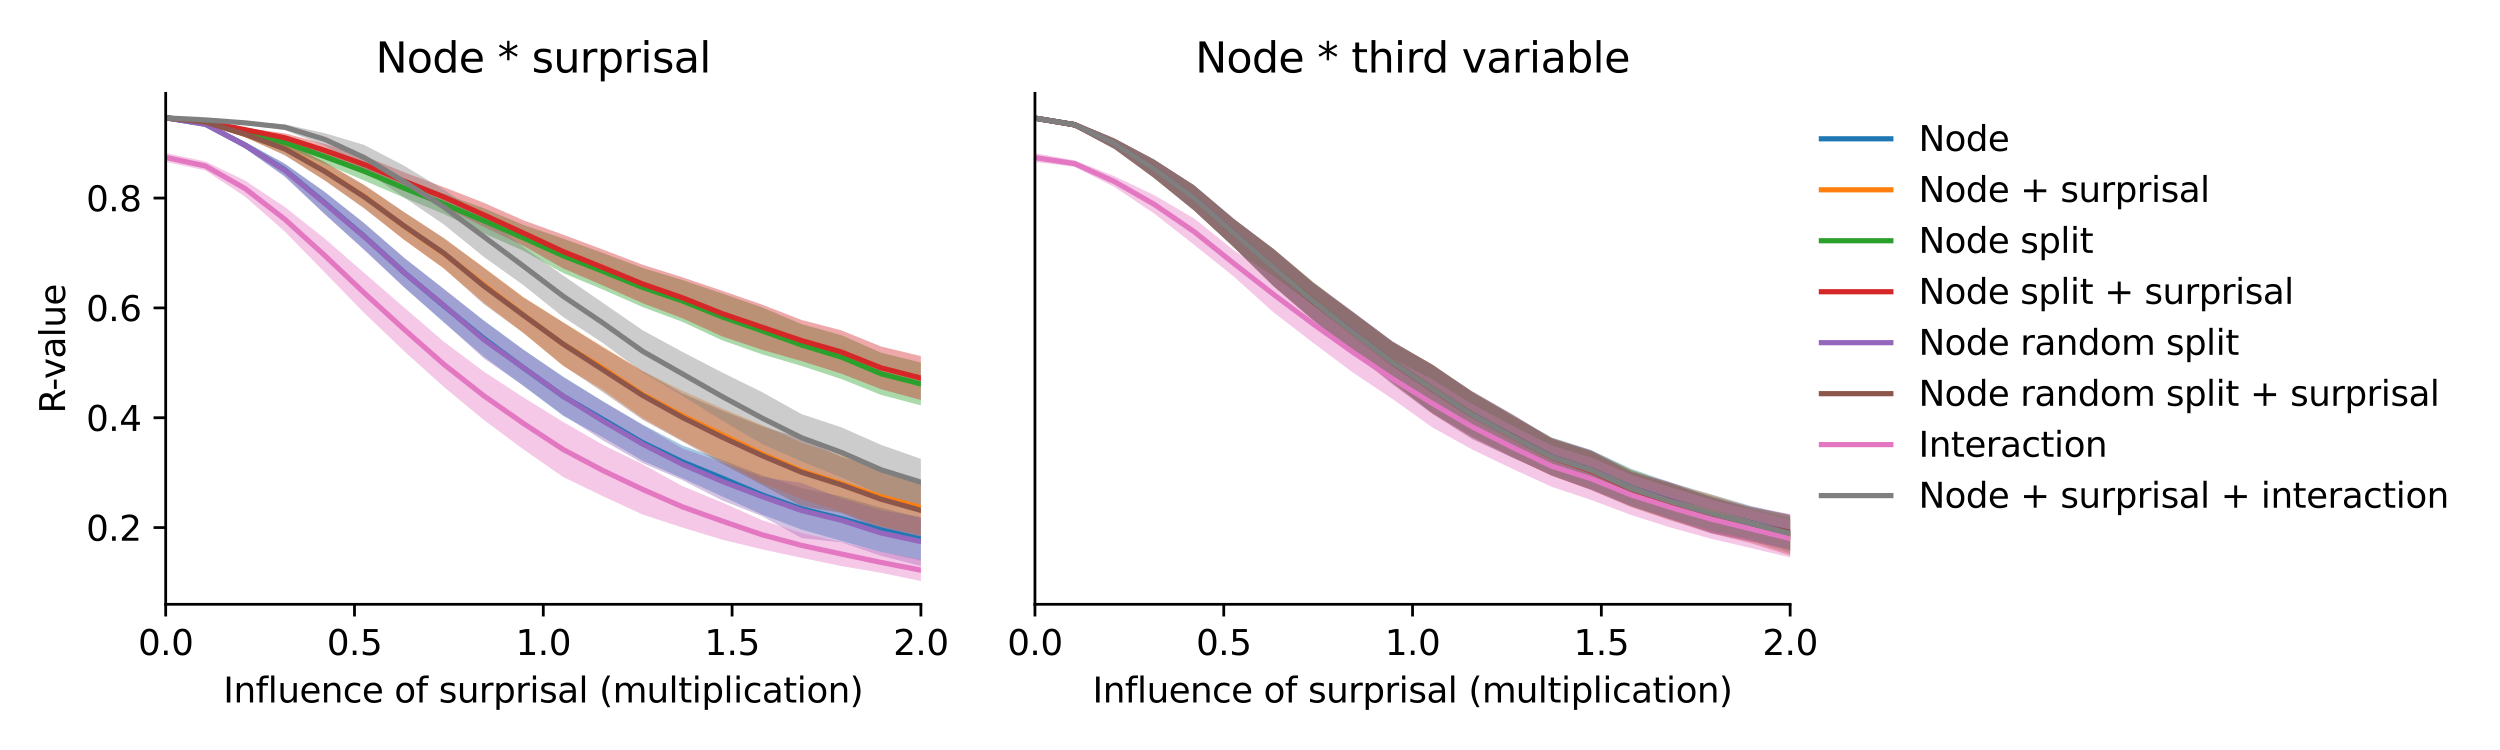 <?xml version="1.0" encoding="utf-8" standalone="no"?>
<!DOCTYPE svg PUBLIC "-//W3C//DTD SVG 1.1//EN"
  "http://www.w3.org/Graphics/SVG/1.1/DTD/svg11.dtd">
<svg xmlns:xlink="http://www.w3.org/1999/xlink" width="720pt" height="216pt" viewBox="0 0 720 216" xmlns="http://www.w3.org/2000/svg" version="1.1">
 <defs>
  <style type="text/css">*{stroke-linejoin: round; stroke-linecap: butt}</style>
 </defs>
 <g id="figure_1">
  <g id="patch_1">
   <path d="M 0 216 
L 720 216 
L 720 0 
L 0 0 
z
" style="fill: #ffffff"/>
  </g>
  <g id="axes_1">
   <g id="patch_2">
    <path d="M 47.72 174.04 
L 265.215 174.04 
L 265.215 26.88 
L 47.72 26.88 
z
" style="fill: #ffffff"/>
   </g>
   <g id="PolyCollection_1">
    <path d="M 47.72 33.637 
L 47.72 34.212 
L 59.167 36.221 
L 70.614 42.783 
L 82.061 50.756 
L 93.508 61.621 
L 104.956 71.944 
L 116.403 82.724 
L 127.85 92.887 
L 139.297 102.666 
L 150.744 111.141 
L 162.191 119.78 
L 173.638 125.976 
L 185.085 132.683 
L 196.532 137.736 
L 207.979 142.964 
L 219.427 148.175 
L 230.874 152.521 
L 242.321 155.79 
L 253.768 159.017 
L 265.215 161.438 
L 265.215 149.108 
L 265.215 149.108 
L 253.768 146.221 
L 242.321 142.948 
L 230.874 140.577 
L 219.427 136.867 
L 207.979 132.451 
L 196.532 128.272 
L 185.085 122.294 
L 173.638 115.59 
L 162.191 108.457 
L 150.744 100.695 
L 139.297 92.237 
L 127.85 83.317 
L 116.403 74.255 
L 104.956 64.312 
L 93.508 55.226 
L 82.061 47.161 
L 70.614 40.871 
L 59.167 35.337 
L 47.72 33.637 
z
" clip-path="url(#pb4915afac1)" style="fill: #1f77b4; fill-opacity: 0.4"/>
   </g>
   <g id="PolyCollection_2">
    <path d="M 47.72 33.651 
L 47.72 34.225 
L 59.167 35.588 
L 70.614 39.532 
L 82.061 44.626 
L 93.508 51.919 
L 104.956 59.936 
L 116.403 69.121 
L 127.85 77.405 
L 139.297 87.119 
L 150.744 95.881 
L 162.191 105.401 
L 173.638 112.286 
L 185.085 120.412 
L 196.532 126.88 
L 207.979 132.785 
L 219.427 139.087 
L 230.874 143.788 
L 242.321 147.451 
L 253.768 151.566 
L 265.215 154.068 
L 265.215 138.346 
L 265.215 138.346 
L 253.768 134.631 
L 242.321 131.106 
L 230.874 127.502 
L 219.427 122.406 
L 207.979 117.642 
L 196.532 112.561 
L 185.085 106.826 
L 173.638 99.808 
L 162.191 92.793 
L 150.744 85.538 
L 139.297 76.956 
L 127.85 68.65 
L 116.403 61.103 
L 104.956 53.299 
L 93.508 46.646 
L 82.061 40.99 
L 70.614 37.81 
L 59.167 34.796 
L 47.72 33.651 
z
" clip-path="url(#pb4915afac1)" style="fill: #ff7f0e; fill-opacity: 0.4"/>
   </g>
   <g id="PolyCollection_3">
    <path d="M 47.72 33.647 
L 47.72 34.217 
L 59.167 35.741 
L 70.614 38.791 
L 82.061 42.418 
L 93.508 47.133 
L 104.956 52.029 
L 116.403 56.95 
L 127.85 61.652 
L 139.297 67.2 
L 150.744 72.235 
L 162.191 78.637 
L 173.638 83.405 
L 185.085 88.44 
L 196.532 92.695 
L 207.979 98.011 
L 219.427 102.029 
L 230.874 105.399 
L 242.321 109.174 
L 253.768 113.742 
L 265.215 116.761 
L 265.215 104.416 
L 265.215 104.416 
L 253.768 101.59 
L 242.321 96.531 
L 230.874 93.349 
L 219.427 88.5 
L 207.979 84.529 
L 196.532 80.646 
L 185.085 77.168 
L 173.638 72.876 
L 162.191 68.703 
L 150.744 64.796 
L 139.297 59.938 
L 127.85 55.857 
L 116.403 51.437 
L 104.956 46.69 
L 93.508 43.078 
L 82.061 39.77 
L 70.614 37.487 
L 59.167 34.969 
L 47.72 33.647 
z
" clip-path="url(#pb4915afac1)" style="fill: #2ca02c; fill-opacity: 0.4"/>
   </g>
   <g id="PolyCollection_4">
    <path d="M 47.72 33.663 
L 47.72 34.227 
L 59.167 35.491 
L 70.614 37.924 
L 82.061 40.961 
L 93.508 45.163 
L 104.956 49.835 
L 116.403 54.736 
L 127.85 59.567 
L 139.297 65.357 
L 150.744 70.787 
L 162.191 77.305 
L 173.638 82.219 
L 185.085 87.324 
L 196.532 91.657 
L 207.979 96.892 
L 219.427 100.735 
L 230.874 104.014 
L 242.321 107.617 
L 253.768 112.103 
L 265.215 115.206 
L 265.215 102.564 
L 265.215 102.564 
L 253.768 99.793 
L 242.321 95.148 
L 230.874 92.158 
L 219.427 87.704 
L 207.979 83.735 
L 196.532 79.858 
L 185.085 76.246 
L 173.638 71.881 
L 162.191 67.591 
L 150.744 63.455 
L 139.297 58.377 
L 127.85 53.916 
L 116.403 49.628 
L 104.956 44.93 
L 93.508 41.453 
L 82.061 38.411 
L 70.614 36.777 
L 59.167 34.765 
L 47.72 33.663 
z
" clip-path="url(#pb4915afac1)" style="fill: #d62728; fill-opacity: 0.4"/>
   </g>
   <g id="PolyCollection_5">
    <path d="M 47.72 33.633 
L 47.72 34.214 
L 59.167 36.234 
L 70.614 42.775 
L 82.061 50.983 
L 93.508 61.7 
L 104.956 72.064 
L 116.403 82.768 
L 127.85 92.758 
L 139.297 103.188 
L 150.744 111.082 
L 162.191 119.526 
L 173.638 126.838 
L 185.085 133.37 
L 196.532 138.275 
L 207.979 144.138 
L 219.427 148.626 
L 230.874 154.977 
L 242.321 156.209 
L 253.768 160.106 
L 265.215 163.014 
L 265.215 148.931 
L 265.215 148.931 
L 253.768 146.915 
L 242.321 143.502 
L 230.874 139.097 
L 219.427 137.366 
L 207.979 133.135 
L 196.532 129.151 
L 185.085 122.417 
L 173.638 115.641 
L 162.191 108.642 
L 150.744 100.748 
L 139.297 92.4 
L 127.85 83.182 
L 116.403 74.276 
L 104.956 64.372 
L 93.508 55.362 
L 82.061 47.209 
L 70.614 40.913 
L 59.167 35.364 
L 47.72 33.633 
z
" clip-path="url(#pb4915afac1)" style="fill: #9467bd; fill-opacity: 0.4"/>
   </g>
   <g id="PolyCollection_6">
    <path d="M 47.72 33.647 
L 47.72 34.228 
L 59.167 35.605 
L 70.614 39.526 
L 82.061 44.77 
L 93.508 51.998 
L 104.956 60.113 
L 116.403 69.072 
L 127.85 77.306 
L 139.297 87.553 
L 150.744 95.907 
L 162.191 105.308 
L 173.638 112.931 
L 185.085 120.887 
L 196.532 127.144 
L 207.979 133.568 
L 219.427 139.677 
L 230.874 145.758 
L 242.321 147.708 
L 253.768 152.552 
L 265.215 155.453 
L 265.215 138.528 
L 265.215 138.528 
L 253.768 135.025 
L 242.321 131.588 
L 230.874 126.289 
L 219.427 122.741 
L 207.979 118.242 
L 196.532 113.325 
L 185.085 106.913 
L 173.638 100.086 
L 162.191 92.888 
L 150.744 85.679 
L 139.297 77.108 
L 127.85 68.574 
L 116.403 61.104 
L 104.956 53.341 
L 93.508 46.719 
L 82.061 40.999 
L 70.614 37.817 
L 59.167 34.82 
L 47.72 33.647 
z
" clip-path="url(#pb4915afac1)" style="fill: #8c564b; fill-opacity: 0.4"/>
   </g>
   <g id="PolyCollection_7">
    <path d="M 47.72 44.054 
L 47.72 46.611 
L 59.167 49.105 
L 70.614 56.659 
L 82.061 66.719 
L 93.508 78.441 
L 104.956 90.192 
L 116.403 101.149 
L 127.85 111.452 
L 139.297 120.917 
L 150.744 129.422 
L 162.191 137.378 
L 173.638 142.909 
L 185.085 148.189 
L 196.532 151.935 
L 207.979 155.427 
L 219.427 158.195 
L 230.874 160.656 
L 242.321 163.04 
L 253.768 164.972 
L 265.215 167.351 
L 265.215 161.066 
L 265.215 161.066 
L 253.768 159.01 
L 242.321 156.08 
L 230.874 153.508 
L 219.427 149.798 
L 207.979 144.705 
L 196.532 140.014 
L 185.085 133.721 
L 173.638 128.122 
L 162.191 121.527 
L 150.744 114.462 
L 139.297 106.99 
L 127.85 98.42 
L 116.403 88.58 
L 104.956 78.671 
L 93.508 68.698 
L 82.061 59.656 
L 70.614 52.01 
L 59.167 46.503 
L 47.72 44.054 
z
" clip-path="url(#pb4915afac1)" style="fill: #e377c2; fill-opacity: 0.4"/>
   </g>
   <g id="PolyCollection_8">
    <path d="M 47.72 33.655 
L 47.72 34.225 
L 59.167 34.852 
L 70.614 35.768 
L 82.061 37.47 
L 93.508 41.93 
L 104.956 49.079 
L 116.403 56.887 
L 127.85 64.663 
L 139.297 73.963 
L 150.744 82.137 
L 162.191 91.3 
L 173.638 98.813 
L 185.085 107.229 
L 196.532 114.011 
L 207.979 121.131 
L 219.427 127.849 
L 230.874 132.891 
L 242.321 137.509 
L 253.768 142.469 
L 265.215 145.598 
L 265.215 132.154 
L 265.215 132.154 
L 253.768 128.131 
L 242.321 123.071 
L 230.874 119.278 
L 219.427 112.905 
L 207.979 107.278 
L 196.532 101.343 
L 185.085 95.106 
L 173.638 87.231 
L 162.191 79.336 
L 150.744 71.147 
L 139.297 62.298 
L 127.85 54.637 
L 116.403 47.751 
L 104.956 41.767 
L 93.508 38.344 
L 82.061 35.822 
L 70.614 35.007 
L 59.167 34.228 
L 47.72 33.655 
z
" clip-path="url(#pb4915afac1)" style="fill: #7f7f7f; fill-opacity: 0.4"/>
   </g>
   <g id="matplotlib.axis_1">
    <g id="xtick_1">
     <g id="line2d_1">
      <defs>
       <path id="mac93d0e209" d="M 0 0 
L 0 3.5 
" style="stroke: #000000; stroke-width: 0.8"/>
      </defs>
      <g>
       <use xlink:href="#mac93d0e209" x="47.72" y="174.04" style="stroke: #000000; stroke-width: 0.8"/>
      </g>
     </g>
     <g id="text_1">
      <!-- 0.0 -->
      <g transform="translate(39.768 188.638)scale(0.1 -0.1)">
       <defs>
        <path id="DejaVuSans-30" d="M 2034 4250 
Q 1547 4250 1301 3770 
Q 1056 3291 1056 2328 
Q 1056 1369 1301 889 
Q 1547 409 2034 409 
Q 2525 409 2770 889 
Q 3016 1369 3016 2328 
Q 3016 3291 2770 3770 
Q 2525 4250 2034 4250 
z
M 2034 4750 
Q 2819 4750 3233 4129 
Q 3647 3509 3647 2328 
Q 3647 1150 3233 529 
Q 2819 -91 2034 -91 
Q 1250 -91 836 529 
Q 422 1150 422 2328 
Q 422 3509 836 4129 
Q 1250 4750 2034 4750 
z
" transform="scale(0.016)"/>
        <path id="DejaVuSans-2e" d="M 684 794 
L 1344 794 
L 1344 0 
L 684 0 
L 684 794 
z
" transform="scale(0.016)"/>
       </defs>
       <use xlink:href="#DejaVuSans-30"/>
       <use xlink:href="#DejaVuSans-2e" x="63.623"/>
       <use xlink:href="#DejaVuSans-30" x="95.41"/>
      </g>
     </g>
    </g>
    <g id="xtick_2">
     <g id="line2d_2">
      <g>
       <use xlink:href="#mac93d0e209" x="102.094" y="174.04" style="stroke: #000000; stroke-width: 0.8"/>
      </g>
     </g>
     <g id="text_2">
      <!-- 0.5 -->
      <g transform="translate(94.142 188.638)scale(0.1 -0.1)">
       <defs>
        <path id="DejaVuSans-35" d="M 691 4666 
L 3169 4666 
L 3169 4134 
L 1269 4134 
L 1269 2991 
Q 1406 3038 1543 3061 
Q 1681 3084 1819 3084 
Q 2600 3084 3056 2656 
Q 3513 2228 3513 1497 
Q 3513 744 3044 326 
Q 2575 -91 1722 -91 
Q 1428 -91 1123 -41 
Q 819 9 494 109 
L 494 744 
Q 775 591 1075 516 
Q 1375 441 1709 441 
Q 2250 441 2565 725 
Q 2881 1009 2881 1497 
Q 2881 1984 2565 2268 
Q 2250 2553 1709 2553 
Q 1456 2553 1204 2497 
Q 953 2441 691 2322 
L 691 4666 
z
" transform="scale(0.016)"/>
       </defs>
       <use xlink:href="#DejaVuSans-30"/>
       <use xlink:href="#DejaVuSans-2e" x="63.623"/>
       <use xlink:href="#DejaVuSans-35" x="95.41"/>
      </g>
     </g>
    </g>
    <g id="xtick_3">
     <g id="line2d_3">
      <g>
       <use xlink:href="#mac93d0e209" x="156.468" y="174.04" style="stroke: #000000; stroke-width: 0.8"/>
      </g>
     </g>
     <g id="text_3">
      <!-- 1.0 -->
      <g transform="translate(148.516 188.638)scale(0.1 -0.1)">
       <defs>
        <path id="DejaVuSans-31" d="M 794 531 
L 1825 531 
L 1825 4091 
L 703 3866 
L 703 4441 
L 1819 4666 
L 2450 4666 
L 2450 531 
L 3481 531 
L 3481 0 
L 794 0 
L 794 531 
z
" transform="scale(0.016)"/>
       </defs>
       <use xlink:href="#DejaVuSans-31"/>
       <use xlink:href="#DejaVuSans-2e" x="63.623"/>
       <use xlink:href="#DejaVuSans-30" x="95.41"/>
      </g>
     </g>
    </g>
    <g id="xtick_4">
     <g id="line2d_4">
      <g>
       <use xlink:href="#mac93d0e209" x="210.841" y="174.04" style="stroke: #000000; stroke-width: 0.8"/>
      </g>
     </g>
     <g id="text_4">
      <!-- 1.5 -->
      <g transform="translate(202.89 188.638)scale(0.1 -0.1)">
       <use xlink:href="#DejaVuSans-31"/>
       <use xlink:href="#DejaVuSans-2e" x="63.623"/>
       <use xlink:href="#DejaVuSans-35" x="95.41"/>
      </g>
     </g>
    </g>
    <g id="xtick_5">
     <g id="line2d_5">
      <g>
       <use xlink:href="#mac93d0e209" x="265.215" y="174.04" style="stroke: #000000; stroke-width: 0.8"/>
      </g>
     </g>
     <g id="text_5">
      <!-- 2.0 -->
      <g transform="translate(257.263 188.638)scale(0.1 -0.1)">
       <defs>
        <path id="DejaVuSans-32" d="M 1228 531 
L 3431 531 
L 3431 0 
L 469 0 
L 469 531 
Q 828 903 1448 1529 
Q 2069 2156 2228 2338 
Q 2531 2678 2651 2914 
Q 2772 3150 2772 3378 
Q 2772 3750 2511 3984 
Q 2250 4219 1831 4219 
Q 1534 4219 1204 4116 
Q 875 4013 500 3803 
L 500 4441 
Q 881 4594 1212 4672 
Q 1544 4750 1819 4750 
Q 2544 4750 2975 4387 
Q 3406 4025 3406 3419 
Q 3406 3131 3298 2873 
Q 3191 2616 2906 2266 
Q 2828 2175 2409 1742 
Q 1991 1309 1228 531 
z
" transform="scale(0.016)"/>
       </defs>
       <use xlink:href="#DejaVuSans-32"/>
       <use xlink:href="#DejaVuSans-2e" x="63.623"/>
       <use xlink:href="#DejaVuSans-30" x="95.41"/>
      </g>
     </g>
    </g>
    <g id="text_6">
     <!-- Influence of surprisal (multiplication) -->
     <g transform="translate(64.321 202.317)scale(0.1 -0.1)">
      <defs>
       <path id="DejaVuSans-49" d="M 628 4666 
L 1259 4666 
L 1259 0 
L 628 0 
L 628 4666 
z
" transform="scale(0.016)"/>
       <path id="DejaVuSans-6e" d="M 3513 2113 
L 3513 0 
L 2938 0 
L 2938 2094 
Q 2938 2591 2744 2837 
Q 2550 3084 2163 3084 
Q 1697 3084 1428 2787 
Q 1159 2491 1159 1978 
L 1159 0 
L 581 0 
L 581 3500 
L 1159 3500 
L 1159 2956 
Q 1366 3272 1645 3428 
Q 1925 3584 2291 3584 
Q 2894 3584 3203 3211 
Q 3513 2838 3513 2113 
z
" transform="scale(0.016)"/>
       <path id="DejaVuSans-66" d="M 2375 4863 
L 2375 4384 
L 1825 4384 
Q 1516 4384 1395 4259 
Q 1275 4134 1275 3809 
L 1275 3500 
L 2222 3500 
L 2222 3053 
L 1275 3053 
L 1275 0 
L 697 0 
L 697 3053 
L 147 3053 
L 147 3500 
L 697 3500 
L 697 3744 
Q 697 4328 969 4595 
Q 1241 4863 1831 4863 
L 2375 4863 
z
" transform="scale(0.016)"/>
       <path id="DejaVuSans-6c" d="M 603 4863 
L 1178 4863 
L 1178 0 
L 603 0 
L 603 4863 
z
" transform="scale(0.016)"/>
       <path id="DejaVuSans-75" d="M 544 1381 
L 544 3500 
L 1119 3500 
L 1119 1403 
Q 1119 906 1312 657 
Q 1506 409 1894 409 
Q 2359 409 2629 706 
Q 2900 1003 2900 1516 
L 2900 3500 
L 3475 3500 
L 3475 0 
L 2900 0 
L 2900 538 
Q 2691 219 2414 64 
Q 2138 -91 1772 -91 
Q 1169 -91 856 284 
Q 544 659 544 1381 
z
M 1991 3584 
L 1991 3584 
z
" transform="scale(0.016)"/>
       <path id="DejaVuSans-65" d="M 3597 1894 
L 3597 1613 
L 953 1613 
Q 991 1019 1311 708 
Q 1631 397 2203 397 
Q 2534 397 2845 478 
Q 3156 559 3463 722 
L 3463 178 
Q 3153 47 2828 -22 
Q 2503 -91 2169 -91 
Q 1331 -91 842 396 
Q 353 884 353 1716 
Q 353 2575 817 3079 
Q 1281 3584 2069 3584 
Q 2775 3584 3186 3129 
Q 3597 2675 3597 1894 
z
M 3022 2063 
Q 3016 2534 2758 2815 
Q 2500 3097 2075 3097 
Q 1594 3097 1305 2825 
Q 1016 2553 972 2059 
L 3022 2063 
z
" transform="scale(0.016)"/>
       <path id="DejaVuSans-63" d="M 3122 3366 
L 3122 2828 
Q 2878 2963 2633 3030 
Q 2388 3097 2138 3097 
Q 1578 3097 1268 2742 
Q 959 2388 959 1747 
Q 959 1106 1268 751 
Q 1578 397 2138 397 
Q 2388 397 2633 464 
Q 2878 531 3122 666 
L 3122 134 
Q 2881 22 2623 -34 
Q 2366 -91 2075 -91 
Q 1284 -91 818 406 
Q 353 903 353 1747 
Q 353 2603 823 3093 
Q 1294 3584 2113 3584 
Q 2378 3584 2631 3529 
Q 2884 3475 3122 3366 
z
" transform="scale(0.016)"/>
       <path id="DejaVuSans-20" transform="scale(0.016)"/>
       <path id="DejaVuSans-6f" d="M 1959 3097 
Q 1497 3097 1228 2736 
Q 959 2375 959 1747 
Q 959 1119 1226 758 
Q 1494 397 1959 397 
Q 2419 397 2687 759 
Q 2956 1122 2956 1747 
Q 2956 2369 2687 2733 
Q 2419 3097 1959 3097 
z
M 1959 3584 
Q 2709 3584 3137 3096 
Q 3566 2609 3566 1747 
Q 3566 888 3137 398 
Q 2709 -91 1959 -91 
Q 1206 -91 779 398 
Q 353 888 353 1747 
Q 353 2609 779 3096 
Q 1206 3584 1959 3584 
z
" transform="scale(0.016)"/>
       <path id="DejaVuSans-73" d="M 2834 3397 
L 2834 2853 
Q 2591 2978 2328 3040 
Q 2066 3103 1784 3103 
Q 1356 3103 1142 2972 
Q 928 2841 928 2578 
Q 928 2378 1081 2264 
Q 1234 2150 1697 2047 
L 1894 2003 
Q 2506 1872 2764 1633 
Q 3022 1394 3022 966 
Q 3022 478 2636 193 
Q 2250 -91 1575 -91 
Q 1294 -91 989 -36 
Q 684 19 347 128 
L 347 722 
Q 666 556 975 473 
Q 1284 391 1588 391 
Q 1994 391 2212 530 
Q 2431 669 2431 922 
Q 2431 1156 2273 1281 
Q 2116 1406 1581 1522 
L 1381 1569 
Q 847 1681 609 1914 
Q 372 2147 372 2553 
Q 372 3047 722 3315 
Q 1072 3584 1716 3584 
Q 2034 3584 2315 3537 
Q 2597 3491 2834 3397 
z
" transform="scale(0.016)"/>
       <path id="DejaVuSans-72" d="M 2631 2963 
Q 2534 3019 2420 3045 
Q 2306 3072 2169 3072 
Q 1681 3072 1420 2755 
Q 1159 2438 1159 1844 
L 1159 0 
L 581 0 
L 581 3500 
L 1159 3500 
L 1159 2956 
Q 1341 3275 1631 3429 
Q 1922 3584 2338 3584 
Q 2397 3584 2469 3576 
Q 2541 3569 2628 3553 
L 2631 2963 
z
" transform="scale(0.016)"/>
       <path id="DejaVuSans-70" d="M 1159 525 
L 1159 -1331 
L 581 -1331 
L 581 3500 
L 1159 3500 
L 1159 2969 
Q 1341 3281 1617 3432 
Q 1894 3584 2278 3584 
Q 2916 3584 3314 3078 
Q 3713 2572 3713 1747 
Q 3713 922 3314 415 
Q 2916 -91 2278 -91 
Q 1894 -91 1617 61 
Q 1341 213 1159 525 
z
M 3116 1747 
Q 3116 2381 2855 2742 
Q 2594 3103 2138 3103 
Q 1681 3103 1420 2742 
Q 1159 2381 1159 1747 
Q 1159 1113 1420 752 
Q 1681 391 2138 391 
Q 2594 391 2855 752 
Q 3116 1113 3116 1747 
z
" transform="scale(0.016)"/>
       <path id="DejaVuSans-69" d="M 603 3500 
L 1178 3500 
L 1178 0 
L 603 0 
L 603 3500 
z
M 603 4863 
L 1178 4863 
L 1178 4134 
L 603 4134 
L 603 4863 
z
" transform="scale(0.016)"/>
       <path id="DejaVuSans-61" d="M 2194 1759 
Q 1497 1759 1228 1600 
Q 959 1441 959 1056 
Q 959 750 1161 570 
Q 1363 391 1709 391 
Q 2188 391 2477 730 
Q 2766 1069 2766 1631 
L 2766 1759 
L 2194 1759 
z
M 3341 1997 
L 3341 0 
L 2766 0 
L 2766 531 
Q 2569 213 2275 61 
Q 1981 -91 1556 -91 
Q 1019 -91 701 211 
Q 384 513 384 1019 
Q 384 1609 779 1909 
Q 1175 2209 1959 2209 
L 2766 2209 
L 2766 2266 
Q 2766 2663 2505 2880 
Q 2244 3097 1772 3097 
Q 1472 3097 1187 3025 
Q 903 2953 641 2809 
L 641 3341 
Q 956 3463 1253 3523 
Q 1550 3584 1831 3584 
Q 2591 3584 2966 3190 
Q 3341 2797 3341 1997 
z
" transform="scale(0.016)"/>
       <path id="DejaVuSans-28" d="M 1984 4856 
Q 1566 4138 1362 3434 
Q 1159 2731 1159 2009 
Q 1159 1288 1364 580 
Q 1569 -128 1984 -844 
L 1484 -844 
Q 1016 -109 783 600 
Q 550 1309 550 2009 
Q 550 2706 781 3412 
Q 1013 4119 1484 4856 
L 1984 4856 
z
" transform="scale(0.016)"/>
       <path id="DejaVuSans-6d" d="M 3328 2828 
Q 3544 3216 3844 3400 
Q 4144 3584 4550 3584 
Q 5097 3584 5394 3201 
Q 5691 2819 5691 2113 
L 5691 0 
L 5113 0 
L 5113 2094 
Q 5113 2597 4934 2840 
Q 4756 3084 4391 3084 
Q 3944 3084 3684 2787 
Q 3425 2491 3425 1978 
L 3425 0 
L 2847 0 
L 2847 2094 
Q 2847 2600 2669 2842 
Q 2491 3084 2119 3084 
Q 1678 3084 1418 2786 
Q 1159 2488 1159 1978 
L 1159 0 
L 581 0 
L 581 3500 
L 1159 3500 
L 1159 2956 
Q 1356 3278 1631 3431 
Q 1906 3584 2284 3584 
Q 2666 3584 2933 3390 
Q 3200 3197 3328 2828 
z
" transform="scale(0.016)"/>
       <path id="DejaVuSans-74" d="M 1172 4494 
L 1172 3500 
L 2356 3500 
L 2356 3053 
L 1172 3053 
L 1172 1153 
Q 1172 725 1289 603 
Q 1406 481 1766 481 
L 2356 481 
L 2356 0 
L 1766 0 
Q 1100 0 847 248 
Q 594 497 594 1153 
L 594 3053 
L 172 3053 
L 172 3500 
L 594 3500 
L 594 4494 
L 1172 4494 
z
" transform="scale(0.016)"/>
       <path id="DejaVuSans-29" d="M 513 4856 
L 1013 4856 
Q 1481 4119 1714 3412 
Q 1947 2706 1947 2009 
Q 1947 1309 1714 600 
Q 1481 -109 1013 -844 
L 513 -844 
Q 928 -128 1133 580 
Q 1338 1288 1338 2009 
Q 1338 2731 1133 3434 
Q 928 4138 513 4856 
z
" transform="scale(0.016)"/>
      </defs>
      <use xlink:href="#DejaVuSans-49"/>
      <use xlink:href="#DejaVuSans-6e" x="29.492"/>
      <use xlink:href="#DejaVuSans-66" x="92.871"/>
      <use xlink:href="#DejaVuSans-6c" x="128.076"/>
      <use xlink:href="#DejaVuSans-75" x="155.859"/>
      <use xlink:href="#DejaVuSans-65" x="219.238"/>
      <use xlink:href="#DejaVuSans-6e" x="280.762"/>
      <use xlink:href="#DejaVuSans-63" x="344.141"/>
      <use xlink:href="#DejaVuSans-65" x="399.121"/>
      <use xlink:href="#DejaVuSans-20" x="460.645"/>
      <use xlink:href="#DejaVuSans-6f" x="492.432"/>
      <use xlink:href="#DejaVuSans-66" x="553.613"/>
      <use xlink:href="#DejaVuSans-20" x="588.818"/>
      <use xlink:href="#DejaVuSans-73" x="620.605"/>
      <use xlink:href="#DejaVuSans-75" x="672.705"/>
      <use xlink:href="#DejaVuSans-72" x="736.084"/>
      <use xlink:href="#DejaVuSans-70" x="777.197"/>
      <use xlink:href="#DejaVuSans-72" x="840.674"/>
      <use xlink:href="#DejaVuSans-69" x="881.787"/>
      <use xlink:href="#DejaVuSans-73" x="909.57"/>
      <use xlink:href="#DejaVuSans-61" x="961.67"/>
      <use xlink:href="#DejaVuSans-6c" x="1022.949"/>
      <use xlink:href="#DejaVuSans-20" x="1050.732"/>
      <use xlink:href="#DejaVuSans-28" x="1082.52"/>
      <use xlink:href="#DejaVuSans-6d" x="1121.533"/>
      <use xlink:href="#DejaVuSans-75" x="1218.945"/>
      <use xlink:href="#DejaVuSans-6c" x="1282.324"/>
      <use xlink:href="#DejaVuSans-74" x="1310.107"/>
      <use xlink:href="#DejaVuSans-69" x="1349.316"/>
      <use xlink:href="#DejaVuSans-70" x="1377.1"/>
      <use xlink:href="#DejaVuSans-6c" x="1440.576"/>
      <use xlink:href="#DejaVuSans-69" x="1468.359"/>
      <use xlink:href="#DejaVuSans-63" x="1496.143"/>
      <use xlink:href="#DejaVuSans-61" x="1551.123"/>
      <use xlink:href="#DejaVuSans-74" x="1612.402"/>
      <use xlink:href="#DejaVuSans-69" x="1651.611"/>
      <use xlink:href="#DejaVuSans-6f" x="1679.395"/>
      <use xlink:href="#DejaVuSans-6e" x="1740.576"/>
      <use xlink:href="#DejaVuSans-29" x="1803.955"/>
     </g>
    </g>
   </g>
   <g id="matplotlib.axis_2">
    <g id="ytick_1">
     <g id="line2d_6">
      <defs>
       <path id="mb5a8999f0a" d="M 0 0 
L -3.5 0 
" style="stroke: #000000; stroke-width: 0.8"/>
      </defs>
      <g>
       <use xlink:href="#mb5a8999f0a" x="47.72" y="151.938" style="stroke: #000000; stroke-width: 0.8"/>
      </g>
     </g>
     <g id="text_7">
      <!-- 0.2 -->
      <g transform="translate(24.817 155.737)scale(0.1 -0.1)">
       <use xlink:href="#DejaVuSans-30"/>
       <use xlink:href="#DejaVuSans-2e" x="63.623"/>
       <use xlink:href="#DejaVuSans-32" x="95.41"/>
      </g>
     </g>
    </g>
    <g id="ytick_2">
     <g id="line2d_7">
      <g>
       <use xlink:href="#mb5a8999f0a" x="47.72" y="120.305" style="stroke: #000000; stroke-width: 0.8"/>
      </g>
     </g>
     <g id="text_8">
      <!-- 0.4 -->
      <g transform="translate(24.817 124.104)scale(0.1 -0.1)">
       <defs>
        <path id="DejaVuSans-34" d="M 2419 4116 
L 825 1625 
L 2419 1625 
L 2419 4116 
z
M 2253 4666 
L 3047 4666 
L 3047 1625 
L 3713 1625 
L 3713 1100 
L 3047 1100 
L 3047 0 
L 2419 0 
L 2419 1100 
L 313 1100 
L 313 1709 
L 2253 4666 
z
" transform="scale(0.016)"/>
       </defs>
       <use xlink:href="#DejaVuSans-30"/>
       <use xlink:href="#DejaVuSans-2e" x="63.623"/>
       <use xlink:href="#DejaVuSans-34" x="95.41"/>
      </g>
     </g>
    </g>
    <g id="ytick_3">
     <g id="line2d_8">
      <g>
       <use xlink:href="#mb5a8999f0a" x="47.72" y="88.672" style="stroke: #000000; stroke-width: 0.8"/>
      </g>
     </g>
     <g id="text_9">
      <!-- 0.6 -->
      <g transform="translate(24.817 92.471)scale(0.1 -0.1)">
       <defs>
        <path id="DejaVuSans-36" d="M 2113 2584 
Q 1688 2584 1439 2293 
Q 1191 2003 1191 1497 
Q 1191 994 1439 701 
Q 1688 409 2113 409 
Q 2538 409 2786 701 
Q 3034 994 3034 1497 
Q 3034 2003 2786 2293 
Q 2538 2584 2113 2584 
z
M 3366 4563 
L 3366 3988 
Q 3128 4100 2886 4159 
Q 2644 4219 2406 4219 
Q 1781 4219 1451 3797 
Q 1122 3375 1075 2522 
Q 1259 2794 1537 2939 
Q 1816 3084 2150 3084 
Q 2853 3084 3261 2657 
Q 3669 2231 3669 1497 
Q 3669 778 3244 343 
Q 2819 -91 2113 -91 
Q 1303 -91 875 529 
Q 447 1150 447 2328 
Q 447 3434 972 4092 
Q 1497 4750 2381 4750 
Q 2619 4750 2861 4703 
Q 3103 4656 3366 4563 
z
" transform="scale(0.016)"/>
       </defs>
       <use xlink:href="#DejaVuSans-30"/>
       <use xlink:href="#DejaVuSans-2e" x="63.623"/>
       <use xlink:href="#DejaVuSans-36" x="95.41"/>
      </g>
     </g>
    </g>
    <g id="ytick_4">
     <g id="line2d_9">
      <g>
       <use xlink:href="#mb5a8999f0a" x="47.72" y="57.039" style="stroke: #000000; stroke-width: 0.8"/>
      </g>
     </g>
     <g id="text_10">
      <!-- 0.8 -->
      <g transform="translate(24.817 60.838)scale(0.1 -0.1)">
       <defs>
        <path id="DejaVuSans-38" d="M 2034 2216 
Q 1584 2216 1326 1975 
Q 1069 1734 1069 1313 
Q 1069 891 1326 650 
Q 1584 409 2034 409 
Q 2484 409 2743 651 
Q 3003 894 3003 1313 
Q 3003 1734 2745 1975 
Q 2488 2216 2034 2216 
z
M 1403 2484 
Q 997 2584 770 2862 
Q 544 3141 544 3541 
Q 544 4100 942 4425 
Q 1341 4750 2034 4750 
Q 2731 4750 3128 4425 
Q 3525 4100 3525 3541 
Q 3525 3141 3298 2862 
Q 3072 2584 2669 2484 
Q 3125 2378 3379 2068 
Q 3634 1759 3634 1313 
Q 3634 634 3220 271 
Q 2806 -91 2034 -91 
Q 1263 -91 848 271 
Q 434 634 434 1313 
Q 434 1759 690 2068 
Q 947 2378 1403 2484 
z
M 1172 3481 
Q 1172 3119 1398 2916 
Q 1625 2713 2034 2713 
Q 2441 2713 2670 2916 
Q 2900 3119 2900 3481 
Q 2900 3844 2670 4047 
Q 2441 4250 2034 4250 
Q 1625 4250 1398 4047 
Q 1172 3844 1172 3481 
z
" transform="scale(0.016)"/>
       </defs>
       <use xlink:href="#DejaVuSans-30"/>
       <use xlink:href="#DejaVuSans-2e" x="63.623"/>
       <use xlink:href="#DejaVuSans-38" x="95.41"/>
      </g>
     </g>
    </g>
    <g id="text_11">
     <!-- R-value -->
     <g transform="translate(18.737 119.065)rotate(-90)scale(0.1 -0.1)">
      <defs>
       <path id="DejaVuSans-52" d="M 2841 2188 
Q 3044 2119 3236 1894 
Q 3428 1669 3622 1275 
L 4263 0 
L 3584 0 
L 2988 1197 
Q 2756 1666 2539 1819 
Q 2322 1972 1947 1972 
L 1259 1972 
L 1259 0 
L 628 0 
L 628 4666 
L 2053 4666 
Q 2853 4666 3247 4331 
Q 3641 3997 3641 3322 
Q 3641 2881 3436 2590 
Q 3231 2300 2841 2188 
z
M 1259 4147 
L 1259 2491 
L 2053 2491 
Q 2509 2491 2742 2702 
Q 2975 2913 2975 3322 
Q 2975 3731 2742 3939 
Q 2509 4147 2053 4147 
L 1259 4147 
z
" transform="scale(0.016)"/>
       <path id="DejaVuSans-2d" d="M 313 2009 
L 1997 2009 
L 1997 1497 
L 313 1497 
L 313 2009 
z
" transform="scale(0.016)"/>
       <path id="DejaVuSans-76" d="M 191 3500 
L 800 3500 
L 1894 563 
L 2988 3500 
L 3597 3500 
L 2284 0 
L 1503 0 
L 191 3500 
z
" transform="scale(0.016)"/>
      </defs>
      <use xlink:href="#DejaVuSans-52"/>
      <use xlink:href="#DejaVuSans-2d" x="65.482"/>
      <use xlink:href="#DejaVuSans-76" x="98.941"/>
      <use xlink:href="#DejaVuSans-61" x="158.121"/>
      <use xlink:href="#DejaVuSans-6c" x="219.4"/>
      <use xlink:href="#DejaVuSans-75" x="247.184"/>
      <use xlink:href="#DejaVuSans-65" x="310.562"/>
     </g>
    </g>
   </g>
   <g id="line2d_10">
    <path d="M 47.72 33.925 
L 59.167 35.779 
L 70.614 41.827 
L 82.061 48.958 
L 93.508 58.424 
L 104.956 68.128 
L 116.403 78.49 
L 127.85 88.102 
L 139.297 97.451 
L 150.744 105.918 
L 162.191 114.119 
L 173.638 120.783 
L 185.085 127.488 
L 196.532 133.004 
L 207.979 137.707 
L 219.427 142.521 
L 230.874 146.549 
L 242.321 149.369 
L 253.768 152.619 
L 265.215 155.273 
" clip-path="url(#pb4915afac1)" style="fill: none; stroke: #1f77b4; stroke-width: 1.5; stroke-linecap: square"/>
   </g>
   <g id="line2d_11">
    <path d="M 47.72 33.938 
L 59.167 35.192 
L 70.614 38.671 
L 82.061 42.808 
L 93.508 49.283 
L 104.956 56.617 
L 116.403 65.112 
L 127.85 73.028 
L 139.297 82.037 
L 150.744 90.709 
L 162.191 99.097 
L 173.638 106.047 
L 185.085 113.619 
L 196.532 119.721 
L 207.979 125.213 
L 219.427 130.746 
L 230.874 135.645 
L 242.321 139.279 
L 253.768 143.099 
L 265.215 146.207 
" clip-path="url(#pb4915afac1)" style="fill: none; stroke: #ff7f0e; stroke-width: 1.5; stroke-linecap: square"/>
   </g>
   <g id="line2d_12">
    <path d="M 47.72 33.932 
L 59.167 35.355 
L 70.614 38.139 
L 82.061 41.094 
L 93.508 45.106 
L 104.956 49.359 
L 116.403 54.194 
L 127.85 58.755 
L 139.297 63.569 
L 150.744 68.516 
L 162.191 73.67 
L 173.638 78.14 
L 185.085 82.804 
L 196.532 86.671 
L 207.979 91.27 
L 219.427 95.265 
L 230.874 99.374 
L 242.321 102.852 
L 253.768 107.666 
L 265.215 110.589 
" clip-path="url(#pb4915afac1)" style="fill: none; stroke: #2ca02c; stroke-width: 1.5; stroke-linecap: square"/>
   </g>
   <g id="line2d_13">
    <path d="M 47.72 33.945 
L 59.167 35.128 
L 70.614 37.35 
L 82.061 39.686 
L 93.508 43.308 
L 104.956 47.383 
L 116.403 52.182 
L 127.85 56.741 
L 139.297 61.867 
L 150.744 67.121 
L 162.191 72.448 
L 173.638 77.05 
L 185.085 81.785 
L 196.532 85.758 
L 207.979 90.314 
L 219.427 94.219 
L 230.874 98.086 
L 242.321 101.383 
L 253.768 105.948 
L 265.215 108.885 
" clip-path="url(#pb4915afac1)" style="fill: none; stroke: #d62728; stroke-width: 1.5; stroke-linecap: square"/>
   </g>
   <g id="line2d_14">
    <path d="M 47.72 33.923 
L 59.167 35.799 
L 70.614 41.844 
L 82.061 49.096 
L 93.508 58.531 
L 104.956 68.218 
L 116.403 78.522 
L 127.85 87.97 
L 139.297 97.794 
L 150.744 105.915 
L 162.191 114.084 
L 173.638 121.24 
L 185.085 127.893 
L 196.532 133.713 
L 207.979 138.637 
L 219.427 142.996 
L 230.874 147.037 
L 242.321 149.856 
L 253.768 153.511 
L 265.215 155.972 
" clip-path="url(#pb4915afac1)" style="fill: none; stroke: #9467bd; stroke-width: 1.5; stroke-linecap: square"/>
   </g>
   <g id="line2d_15">
    <path d="M 47.72 33.937 
L 59.167 35.213 
L 70.614 38.672 
L 82.061 42.885 
L 93.508 49.359 
L 104.956 56.727 
L 116.403 65.088 
L 127.85 72.94 
L 139.297 82.331 
L 150.744 90.793 
L 162.191 99.098 
L 173.638 106.509 
L 185.085 113.9 
L 196.532 120.235 
L 207.979 125.905 
L 219.427 131.209 
L 230.874 136.024 
L 242.321 139.648 
L 253.768 143.789 
L 265.215 146.99 
" clip-path="url(#pb4915afac1)" style="fill: none; stroke: #8c564b; stroke-width: 1.5; stroke-linecap: square"/>
   </g>
   <g id="line2d_16">
    <path d="M 47.72 45.333 
L 59.167 47.804 
L 70.614 54.334 
L 82.061 63.188 
L 93.508 73.57 
L 104.956 84.432 
L 116.403 94.865 
L 127.85 104.936 
L 139.297 113.954 
L 150.744 121.942 
L 162.191 129.452 
L 173.638 135.515 
L 185.085 140.955 
L 196.532 145.975 
L 207.979 150.066 
L 219.427 153.997 
L 230.874 157.082 
L 242.321 159.56 
L 253.768 161.991 
L 265.215 164.208 
" clip-path="url(#pb4915afac1)" style="fill: none; stroke: #e377c2; stroke-width: 1.5; stroke-linecap: square"/>
   </g>
   <g id="line2d_17">
    <path d="M 47.72 33.94 
L 59.167 34.54 
L 70.614 35.387 
L 82.061 36.646 
L 93.508 40.137 
L 104.956 45.423 
L 116.403 52.319 
L 127.85 59.65 
L 139.297 68.131 
L 150.744 76.642 
L 162.191 85.318 
L 173.638 93.022 
L 185.085 101.167 
L 196.532 107.677 
L 207.979 114.205 
L 219.427 120.377 
L 230.874 126.085 
L 242.321 130.29 
L 253.768 135.3 
L 265.215 138.876 
" clip-path="url(#pb4915afac1)" style="fill: none; stroke: #7f7f7f; stroke-width: 1.5; stroke-linecap: square"/>
   </g>
   <g id="patch_3">
    <path d="M 47.72 174.04 
L 47.72 26.88 
" style="fill: none; stroke: #000000; stroke-width: 0.8; stroke-linejoin: miter; stroke-linecap: square"/>
   </g>
   <g id="patch_4">
    <path d="M 47.72 174.04 
L 265.215 174.04 
" style="fill: none; stroke: #000000; stroke-width: 0.8; stroke-linejoin: miter; stroke-linecap: square"/>
   </g>
   <g id="text_12">
    <!-- Node * surprisal -->
    <g transform="translate(108.186 20.88)scale(0.12 -0.12)">
     <defs>
      <path id="DejaVuSans-4e" d="M 628 4666 
L 1478 4666 
L 3547 763 
L 3547 4666 
L 4159 4666 
L 4159 0 
L 3309 0 
L 1241 3903 
L 1241 0 
L 628 0 
L 628 4666 
z
" transform="scale(0.016)"/>
      <path id="DejaVuSans-64" d="M 2906 2969 
L 2906 4863 
L 3481 4863 
L 3481 0 
L 2906 0 
L 2906 525 
Q 2725 213 2448 61 
Q 2172 -91 1784 -91 
Q 1150 -91 751 415 
Q 353 922 353 1747 
Q 353 2572 751 3078 
Q 1150 3584 1784 3584 
Q 2172 3584 2448 3432 
Q 2725 3281 2906 2969 
z
M 947 1747 
Q 947 1113 1208 752 
Q 1469 391 1925 391 
Q 2381 391 2643 752 
Q 2906 1113 2906 1747 
Q 2906 2381 2643 2742 
Q 2381 3103 1925 3103 
Q 1469 3103 1208 2742 
Q 947 2381 947 1747 
z
" transform="scale(0.016)"/>
      <path id="DejaVuSans-2a" d="M 3009 3897 
L 1888 3291 
L 3009 2681 
L 2828 2375 
L 1778 3009 
L 1778 1831 
L 1422 1831 
L 1422 3009 
L 372 2375 
L 191 2681 
L 1313 3291 
L 191 3897 
L 372 4206 
L 1422 3572 
L 1422 4750 
L 1778 4750 
L 1778 3572 
L 2828 4206 
L 3009 3897 
z
" transform="scale(0.016)"/>
     </defs>
     <use xlink:href="#DejaVuSans-4e"/>
     <use xlink:href="#DejaVuSans-6f" x="74.805"/>
     <use xlink:href="#DejaVuSans-64" x="135.986"/>
     <use xlink:href="#DejaVuSans-65" x="199.463"/>
     <use xlink:href="#DejaVuSans-20" x="260.986"/>
     <use xlink:href="#DejaVuSans-2a" x="292.773"/>
     <use xlink:href="#DejaVuSans-20" x="342.773"/>
     <use xlink:href="#DejaVuSans-73" x="374.561"/>
     <use xlink:href="#DejaVuSans-75" x="426.66"/>
     <use xlink:href="#DejaVuSans-72" x="490.039"/>
     <use xlink:href="#DejaVuSans-70" x="531.152"/>
     <use xlink:href="#DejaVuSans-72" x="594.629"/>
     <use xlink:href="#DejaVuSans-69" x="635.742"/>
     <use xlink:href="#DejaVuSans-73" x="663.525"/>
     <use xlink:href="#DejaVuSans-61" x="715.625"/>
     <use xlink:href="#DejaVuSans-6c" x="776.904"/>
    </g>
   </g>
  </g>
  <g id="axes_2">
   <g id="patch_5">
    <path d="M 298.065 174.04 
L 515.56 174.04 
L 515.56 26.88 
L 298.065 26.88 
z
" style="fill: #ffffff"/>
   </g>
   <g id="PolyCollection_9">
    <path d="M 298.065 33.569 
L 298.065 34.449 
L 309.512 36.726 
L 320.959 42.821 
L 332.406 51.227 
L 343.853 60.517 
L 355.301 71.107 
L 366.748 82.296 
L 378.195 92.072 
L 389.642 101.442 
L 401.089 110.152 
L 412.536 118.926 
L 423.983 125.73 
L 435.43 131.512 
L 446.877 136.982 
L 458.324 140.977 
L 469.772 145.761 
L 481.219 149.464 
L 492.666 152.985 
L 504.113 155.345 
L 515.56 158.596 
L 515.56 148.414 
L 515.56 148.414 
L 504.113 145.685 
L 492.666 142.336 
L 481.219 138.988 
L 469.772 135.023 
L 458.324 129.632 
L 446.877 125.989 
L 435.43 119.494 
L 423.983 112.836 
L 412.536 104.976 
L 401.089 98.386 
L 389.642 89.827 
L 378.195 81.228 
L 366.748 71.6 
L 355.301 63.012 
L 343.853 53.308 
L 332.406 45.963 
L 320.959 39.882 
L 309.512 35.108 
L 298.065 33.569 
z
" clip-path="url(#p1e87977cb8)" style="fill: #1f77b4; fill-opacity: 0.4"/>
   </g>
   <g id="PolyCollection_10">
    <path d="M 298.065 33.588 
L 298.065 34.463 
L 309.512 36.748 
L 320.959 42.835 
L 332.406 51.252 
L 343.853 60.557 
L 355.301 71.151 
L 366.748 82.356 
L 378.195 92.157 
L 389.642 101.519 
L 401.089 110.257 
L 412.536 119.035 
L 423.983 125.859 
L 435.43 131.574 
L 446.877 137.021 
L 458.324 140.99 
L 469.772 145.705 
L 481.219 149.582 
L 492.666 152.987 
L 504.113 155.423 
L 515.56 158.536 
L 515.56 148.619 
L 515.56 148.619 
L 504.113 145.963 
L 492.666 142.43 
L 481.219 139.209 
L 469.772 135.385 
L 458.324 129.844 
L 446.877 126.091 
L 435.43 119.613 
L 423.983 112.894 
L 412.536 104.968 
L 401.089 98.463 
L 389.642 89.955 
L 378.195 81.301 
L 366.748 71.672 
L 355.301 63.113 
L 343.853 53.391 
L 332.406 46.02 
L 320.959 39.906 
L 309.512 35.113 
L 298.065 33.588 
z
" clip-path="url(#p1e87977cb8)" style="fill: #ff7f0e; fill-opacity: 0.4"/>
   </g>
   <g id="PolyCollection_11">
    <path d="M 298.065 33.586 
L 298.065 34.451 
L 309.512 36.745 
L 320.959 42.824 
L 332.406 51.244 
L 343.853 60.561 
L 355.301 71.167 
L 366.748 82.305 
L 378.195 91.954 
L 389.642 101.466 
L 401.089 110.082 
L 412.536 118.929 
L 423.983 125.827 
L 435.43 131.54 
L 446.877 136.916 
L 458.324 141.06 
L 469.772 145.901 
L 481.219 149.708 
L 492.666 153.241 
L 504.113 155.785 
L 515.56 159.327 
L 515.56 149.319 
L 515.56 149.319 
L 504.113 146.362 
L 492.666 142.954 
L 481.219 139.32 
L 469.772 135.385 
L 458.324 129.9 
L 446.877 126.201 
L 435.43 119.617 
L 423.983 112.964 
L 412.536 105.071 
L 401.089 98.619 
L 389.642 90.032 
L 378.195 81.423 
L 366.748 71.709 
L 355.301 63.093 
L 343.853 53.374 
L 332.406 45.972 
L 320.959 39.908 
L 309.512 35.11 
L 298.065 33.586 
z
" clip-path="url(#p1e87977cb8)" style="fill: #2ca02c; fill-opacity: 0.4"/>
   </g>
   <g id="PolyCollection_12">
    <path d="M 298.065 33.596 
L 298.065 34.472 
L 309.512 36.76 
L 320.959 42.834 
L 332.406 51.248 
L 343.853 60.585 
L 355.301 71.169 
L 366.748 82.364 
L 378.195 92.021 
L 389.642 101.537 
L 401.089 110.194 
L 412.536 118.999 
L 423.983 125.855 
L 435.43 131.621 
L 446.877 137.003 
L 458.324 141.191 
L 469.772 146.061 
L 481.219 149.937 
L 492.666 153.587 
L 504.113 156.413 
L 515.56 159.973 
L 515.56 149.537 
L 515.56 149.537 
L 504.113 146.692 
L 492.666 143.113 
L 481.219 139.61 
L 469.772 135.906 
L 458.324 130.169 
L 446.877 126.367 
L 435.43 119.815 
L 423.983 113.054 
L 412.536 105.078 
L 401.089 98.647 
L 389.642 90.099 
L 378.195 81.448 
L 366.748 71.723 
L 355.301 63.129 
L 343.853 53.392 
L 332.406 45.997 
L 320.959 39.919 
L 309.512 35.114 
L 298.065 33.596 
z
" clip-path="url(#p1e87977cb8)" style="fill: #d62728; fill-opacity: 0.4"/>
   </g>
   <g id="PolyCollection_13">
    <path d="M 298.065 33.575 
L 298.065 34.461 
L 309.512 36.726 
L 320.959 42.912 
L 332.406 51.258 
L 343.853 60.482 
L 355.301 71.036 
L 366.748 82.327 
L 378.195 92.285 
L 389.642 101.411 
L 401.089 110.632 
L 412.536 119.131 
L 423.983 126.344 
L 435.43 131.705 
L 446.877 136.765 
L 458.324 141.058 
L 469.772 145.57 
L 481.219 149.412 
L 492.666 153.578 
L 504.113 155.855 
L 515.56 158.233 
L 515.56 148.062 
L 515.56 148.062 
L 504.113 145.859 
L 492.666 143.121 
L 481.219 138.886 
L 469.772 135.775 
L 458.324 129.685 
L 446.877 126.235 
L 435.43 119.213 
L 423.983 112.719 
L 412.536 105.162 
L 401.089 98.369 
L 389.642 89.776 
L 378.195 81.553 
L 366.748 71.802 
L 355.301 62.956 
L 343.853 53.32 
L 332.406 45.995 
L 320.959 39.902 
L 309.512 35.12 
L 298.065 33.575 
z
" clip-path="url(#p1e87977cb8)" style="fill: #9467bd; fill-opacity: 0.4"/>
   </g>
   <g id="PolyCollection_14">
    <path d="M 298.065 33.594 
L 298.065 34.475 
L 309.512 36.749 
L 320.959 42.926 
L 332.406 51.279 
L 343.853 60.524 
L 355.301 71.077 
L 366.748 82.381 
L 378.195 92.373 
L 389.642 101.489 
L 401.089 110.721 
L 412.536 119.223 
L 423.983 126.458 
L 435.43 131.759 
L 446.877 136.809 
L 458.324 141.032 
L 469.772 145.618 
L 481.219 149.512 
L 492.666 153.479 
L 504.113 155.943 
L 515.56 158.251 
L 515.56 148.219 
L 515.56 148.219 
L 504.113 146.072 
L 492.666 143.322 
L 481.219 139.109 
L 469.772 135.978 
L 458.324 129.881 
L 446.877 126.328 
L 435.43 119.303 
L 423.983 112.72 
L 412.536 105.165 
L 401.089 98.416 
L 389.642 89.902 
L 378.195 81.614 
L 366.748 71.862 
L 355.301 63.044 
L 343.853 53.389 
L 332.406 46.055 
L 320.959 39.927 
L 309.512 35.125 
L 298.065 33.594 
z
" clip-path="url(#p1e87977cb8)" style="fill: #8c564b; fill-opacity: 0.4"/>
   </g>
   <g id="PolyCollection_15">
    <path d="M 298.065 44.14 
L 298.065 46.642 
L 309.512 48.071 
L 320.959 53.852 
L 332.406 61.506 
L 343.853 70.469 
L 355.301 79.62 
L 366.748 89.945 
L 378.195 98.735 
L 389.642 107.29 
L 401.089 114.948 
L 412.536 123.111 
L 423.983 129.455 
L 435.43 134.966 
L 446.877 140.203 
L 458.324 143.998 
L 469.772 148.332 
L 481.219 151.955 
L 492.666 155.14 
L 504.113 157.81 
L 515.56 160.556 
L 515.56 149.62 
L 515.56 149.62 
L 504.113 146.745 
L 492.666 143.808 
L 481.219 140.375 
L 469.772 136.765 
L 458.324 131.814 
L 446.877 128.315 
L 435.43 122.53 
L 423.983 116.398 
L 412.536 109.293 
L 401.089 103.301 
L 389.642 95.595 
L 378.195 87.897 
L 366.748 79.584 
L 355.301 72.049 
L 343.853 62.882 
L 332.406 56.205 
L 320.959 50.745 
L 309.512 46.192 
L 298.065 44.14 
z
" clip-path="url(#p1e87977cb8)" style="fill: #e377c2; fill-opacity: 0.4"/>
   </g>
   <g id="PolyCollection_16">
    <path d="M 298.065 33.595 
L 298.065 34.47 
L 309.512 36.755 
L 320.959 42.857 
L 332.406 51.302 
L 343.853 60.611 
L 355.301 71.165 
L 366.748 82.363 
L 378.195 92.032 
L 389.642 101.43 
L 401.089 110.207 
L 412.536 118.9 
L 423.983 125.88 
L 435.43 131.488 
L 446.877 136.858 
L 458.324 140.814 
L 469.772 145.688 
L 481.219 149.398 
L 492.666 152.761 
L 504.113 155.243 
L 515.56 158.4 
L 515.56 149.005 
L 515.56 149.005 
L 504.113 146.251 
L 492.666 142.743 
L 481.219 139.573 
L 469.772 135.728 
L 458.324 130.077 
L 446.877 126.376 
L 435.43 119.859 
L 423.983 113.084 
L 412.536 105.164 
L 401.089 98.664 
L 389.642 90.209 
L 378.195 81.481 
L 366.748 71.796 
L 355.301 63.155 
L 343.853 53.437 
L 332.406 46.037 
L 320.959 39.912 
L 309.512 35.119 
L 298.065 33.595 
z
" clip-path="url(#p1e87977cb8)" style="fill: #7f7f7f; fill-opacity: 0.4"/>
   </g>
   <g id="matplotlib.axis_3">
    <g id="xtick_6">
     <g id="line2d_18">
      <g>
       <use xlink:href="#mac93d0e209" x="298.065" y="174.04" style="stroke: #000000; stroke-width: 0.8"/>
      </g>
     </g>
     <g id="text_13">
      <!-- 0.0 -->
      <g transform="translate(290.113 188.638)scale(0.1 -0.1)">
       <use xlink:href="#DejaVuSans-30"/>
       <use xlink:href="#DejaVuSans-2e" x="63.623"/>
       <use xlink:href="#DejaVuSans-30" x="95.41"/>
      </g>
     </g>
    </g>
    <g id="xtick_7">
     <g id="line2d_19">
      <g>
       <use xlink:href="#mac93d0e209" x="352.439" y="174.04" style="stroke: #000000; stroke-width: 0.8"/>
      </g>
     </g>
     <g id="text_14">
      <!-- 0.5 -->
      <g transform="translate(344.487 188.638)scale(0.1 -0.1)">
       <use xlink:href="#DejaVuSans-30"/>
       <use xlink:href="#DejaVuSans-2e" x="63.623"/>
       <use xlink:href="#DejaVuSans-35" x="95.41"/>
      </g>
     </g>
    </g>
    <g id="xtick_8">
     <g id="line2d_20">
      <g>
       <use xlink:href="#mac93d0e209" x="406.812" y="174.04" style="stroke: #000000; stroke-width: 0.8"/>
      </g>
     </g>
     <g id="text_15">
      <!-- 1.0 -->
      <g transform="translate(398.861 188.638)scale(0.1 -0.1)">
       <use xlink:href="#DejaVuSans-31"/>
       <use xlink:href="#DejaVuSans-2e" x="63.623"/>
       <use xlink:href="#DejaVuSans-30" x="95.41"/>
      </g>
     </g>
    </g>
    <g id="xtick_9">
     <g id="line2d_21">
      <g>
       <use xlink:href="#mac93d0e209" x="461.186" y="174.04" style="stroke: #000000; stroke-width: 0.8"/>
      </g>
     </g>
     <g id="text_16">
      <!-- 1.5 -->
      <g transform="translate(453.235 188.638)scale(0.1 -0.1)">
       <use xlink:href="#DejaVuSans-31"/>
       <use xlink:href="#DejaVuSans-2e" x="63.623"/>
       <use xlink:href="#DejaVuSans-35" x="95.41"/>
      </g>
     </g>
    </g>
    <g id="xtick_10">
     <g id="line2d_22">
      <g>
       <use xlink:href="#mac93d0e209" x="515.56" y="174.04" style="stroke: #000000; stroke-width: 0.8"/>
      </g>
     </g>
     <g id="text_17">
      <!-- 2.0 -->
      <g transform="translate(507.608 188.638)scale(0.1 -0.1)">
       <use xlink:href="#DejaVuSans-32"/>
       <use xlink:href="#DejaVuSans-2e" x="63.623"/>
       <use xlink:href="#DejaVuSans-30" x="95.41"/>
      </g>
     </g>
    </g>
    <g id="text_18">
     <!-- Influence of surprisal (multiplication) -->
     <g transform="translate(314.666 202.317)scale(0.1 -0.1)">
      <use xlink:href="#DejaVuSans-49"/>
      <use xlink:href="#DejaVuSans-6e" x="29.492"/>
      <use xlink:href="#DejaVuSans-66" x="92.871"/>
      <use xlink:href="#DejaVuSans-6c" x="128.076"/>
      <use xlink:href="#DejaVuSans-75" x="155.859"/>
      <use xlink:href="#DejaVuSans-65" x="219.238"/>
      <use xlink:href="#DejaVuSans-6e" x="280.762"/>
      <use xlink:href="#DejaVuSans-63" x="344.141"/>
      <use xlink:href="#DejaVuSans-65" x="399.121"/>
      <use xlink:href="#DejaVuSans-20" x="460.645"/>
      <use xlink:href="#DejaVuSans-6f" x="492.432"/>
      <use xlink:href="#DejaVuSans-66" x="553.613"/>
      <use xlink:href="#DejaVuSans-20" x="588.818"/>
      <use xlink:href="#DejaVuSans-73" x="620.605"/>
      <use xlink:href="#DejaVuSans-75" x="672.705"/>
      <use xlink:href="#DejaVuSans-72" x="736.084"/>
      <use xlink:href="#DejaVuSans-70" x="777.197"/>
      <use xlink:href="#DejaVuSans-72" x="840.674"/>
      <use xlink:href="#DejaVuSans-69" x="881.787"/>
      <use xlink:href="#DejaVuSans-73" x="909.57"/>
      <use xlink:href="#DejaVuSans-61" x="961.67"/>
      <use xlink:href="#DejaVuSans-6c" x="1022.949"/>
      <use xlink:href="#DejaVuSans-20" x="1050.732"/>
      <use xlink:href="#DejaVuSans-28" x="1082.52"/>
      <use xlink:href="#DejaVuSans-6d" x="1121.533"/>
      <use xlink:href="#DejaVuSans-75" x="1218.945"/>
      <use xlink:href="#DejaVuSans-6c" x="1282.324"/>
      <use xlink:href="#DejaVuSans-74" x="1310.107"/>
      <use xlink:href="#DejaVuSans-69" x="1349.316"/>
      <use xlink:href="#DejaVuSans-70" x="1377.1"/>
      <use xlink:href="#DejaVuSans-6c" x="1440.576"/>
      <use xlink:href="#DejaVuSans-69" x="1468.359"/>
      <use xlink:href="#DejaVuSans-63" x="1496.143"/>
      <use xlink:href="#DejaVuSans-61" x="1551.123"/>
      <use xlink:href="#DejaVuSans-74" x="1612.402"/>
      <use xlink:href="#DejaVuSans-69" x="1651.611"/>
      <use xlink:href="#DejaVuSans-6f" x="1679.395"/>
      <use xlink:href="#DejaVuSans-6e" x="1740.576"/>
      <use xlink:href="#DejaVuSans-29" x="1803.955"/>
     </g>
    </g>
   </g>
   <g id="line2d_23">
    <path d="M 298.065 34.009 
L 309.512 35.917 
L 320.959 41.351 
L 332.406 48.595 
L 343.853 56.913 
L 355.301 67.059 
L 366.748 76.948 
L 378.195 86.65 
L 389.642 95.635 
L 401.089 104.269 
L 412.536 111.951 
L 423.983 119.283 
L 435.43 125.503 
L 446.877 131.485 
L 458.324 135.304 
L 469.772 140.392 
L 481.219 144.226 
L 492.666 147.66 
L 504.113 150.515 
L 515.56 153.505 
" clip-path="url(#p1e87977cb8)" style="fill: none; stroke: #1f77b4; stroke-width: 1.5; stroke-linecap: square"/>
   </g>
   <g id="line2d_24">
    <path d="M 298.065 34.025 
L 309.512 35.931 
L 320.959 41.37 
L 332.406 48.636 
L 343.853 56.974 
L 355.301 67.132 
L 366.748 77.014 
L 378.195 86.729 
L 389.642 95.737 
L 401.089 104.36 
L 412.536 112.001 
L 423.983 119.377 
L 435.43 125.594 
L 446.877 131.556 
L 458.324 135.417 
L 469.772 140.545 
L 481.219 144.395 
L 492.666 147.708 
L 504.113 150.693 
L 515.56 153.578 
" clip-path="url(#p1e87977cb8)" style="fill: none; stroke: #ff7f0e; stroke-width: 1.5; stroke-linecap: square"/>
   </g>
   <g id="line2d_25">
    <path d="M 298.065 34.018 
L 309.512 35.927 
L 320.959 41.366 
L 332.406 48.608 
L 343.853 56.968 
L 355.301 67.13 
L 366.748 77.007 
L 378.195 86.689 
L 389.642 95.749 
L 401.089 104.351 
L 412.536 112 
L 423.983 119.396 
L 435.43 125.578 
L 446.877 131.558 
L 458.324 135.48 
L 469.772 140.643 
L 481.219 144.514 
L 492.666 148.097 
L 504.113 151.073 
L 515.56 154.323 
" clip-path="url(#p1e87977cb8)" style="fill: none; stroke: #2ca02c; stroke-width: 1.5; stroke-linecap: square"/>
   </g>
   <g id="line2d_26">
    <path d="M 298.065 34.034 
L 309.512 35.937 
L 320.959 41.377 
L 332.406 48.623 
L 343.853 56.989 
L 355.301 67.149 
L 366.748 77.043 
L 378.195 86.734 
L 389.642 95.818 
L 401.089 104.421 
L 412.536 112.038 
L 423.983 119.454 
L 435.43 125.718 
L 446.877 131.685 
L 458.324 135.68 
L 469.772 140.984 
L 481.219 144.773 
L 492.666 148.35 
L 504.113 151.553 
L 515.56 154.755 
" clip-path="url(#p1e87977cb8)" style="fill: none; stroke: #d62728; stroke-width: 1.5; stroke-linecap: square"/>
   </g>
   <g id="line2d_27">
    <path d="M 298.065 34.018 
L 309.512 35.923 
L 320.959 41.407 
L 332.406 48.627 
L 343.853 56.901 
L 355.301 66.996 
L 366.748 77.064 
L 378.195 86.919 
L 389.642 95.594 
L 401.089 104.5 
L 412.536 112.146 
L 423.983 119.532 
L 435.43 125.459 
L 446.877 131.5 
L 458.324 135.372 
L 469.772 140.673 
L 481.219 144.149 
L 492.666 148.35 
L 504.113 150.857 
L 515.56 153.148 
" clip-path="url(#p1e87977cb8)" style="fill: none; stroke: #9467bd; stroke-width: 1.5; stroke-linecap: square"/>
   </g>
   <g id="line2d_28">
    <path d="M 298.065 34.034 
L 309.512 35.937 
L 320.959 41.427 
L 332.406 48.667 
L 343.853 56.956 
L 355.301 67.061 
L 366.748 77.121 
L 378.195 86.993 
L 389.642 95.695 
L 401.089 104.569 
L 412.536 112.194 
L 423.983 119.589 
L 435.43 125.531 
L 446.877 131.569 
L 458.324 135.457 
L 469.772 140.798 
L 481.219 144.311 
L 492.666 148.401 
L 504.113 151.008 
L 515.56 153.235 
" clip-path="url(#p1e87977cb8)" style="fill: none; stroke: #8c564b; stroke-width: 1.5; stroke-linecap: square"/>
   </g>
   <g id="line2d_29">
    <path d="M 298.065 45.391 
L 309.512 47.132 
L 320.959 52.298 
L 332.406 58.855 
L 343.853 66.676 
L 355.301 75.835 
L 366.748 84.765 
L 378.195 93.316 
L 389.642 101.443 
L 401.089 109.124 
L 412.536 116.202 
L 423.983 122.927 
L 435.43 128.748 
L 446.877 134.259 
L 458.324 137.906 
L 469.772 142.548 
L 481.219 146.165 
L 492.666 149.474 
L 504.113 152.277 
L 515.56 155.088 
" clip-path="url(#p1e87977cb8)" style="fill: none; stroke: #e377c2; stroke-width: 1.5; stroke-linecap: square"/>
   </g>
   <g id="line2d_30">
    <path d="M 298.065 34.032 
L 309.512 35.937 
L 320.959 41.385 
L 332.406 48.669 
L 343.853 57.024 
L 355.301 67.16 
L 366.748 77.079 
L 378.195 86.756 
L 389.642 95.82 
L 401.089 104.436 
L 412.536 112.032 
L 423.983 119.482 
L 435.43 125.673 
L 446.877 131.617 
L 458.324 135.446 
L 469.772 140.708 
L 481.219 144.485 
L 492.666 147.752 
L 504.113 150.747 
L 515.56 153.702 
" clip-path="url(#p1e87977cb8)" style="fill: none; stroke: #7f7f7f; stroke-width: 1.5; stroke-linecap: square"/>
   </g>
   <g id="patch_6">
    <path d="M 298.065 174.04 
L 298.065 26.88 
" style="fill: none; stroke: #000000; stroke-width: 0.8; stroke-linejoin: miter; stroke-linecap: square"/>
   </g>
   <g id="patch_7">
    <path d="M 298.065 174.04 
L 515.56 174.04 
" style="fill: none; stroke: #000000; stroke-width: 0.8; stroke-linejoin: miter; stroke-linecap: square"/>
   </g>
   <g id="text_19">
    <!-- Node * third variable -->
    <g transform="translate(344.233 20.88)scale(0.12 -0.12)">
     <defs>
      <path id="DejaVuSans-68" d="M 3513 2113 
L 3513 0 
L 2938 0 
L 2938 2094 
Q 2938 2591 2744 2837 
Q 2550 3084 2163 3084 
Q 1697 3084 1428 2787 
Q 1159 2491 1159 1978 
L 1159 0 
L 581 0 
L 581 4863 
L 1159 4863 
L 1159 2956 
Q 1366 3272 1645 3428 
Q 1925 3584 2291 3584 
Q 2894 3584 3203 3211 
Q 3513 2838 3513 2113 
z
" transform="scale(0.016)"/>
      <path id="DejaVuSans-62" d="M 3116 1747 
Q 3116 2381 2855 2742 
Q 2594 3103 2138 3103 
Q 1681 3103 1420 2742 
Q 1159 2381 1159 1747 
Q 1159 1113 1420 752 
Q 1681 391 2138 391 
Q 2594 391 2855 752 
Q 3116 1113 3116 1747 
z
M 1159 2969 
Q 1341 3281 1617 3432 
Q 1894 3584 2278 3584 
Q 2916 3584 3314 3078 
Q 3713 2572 3713 1747 
Q 3713 922 3314 415 
Q 2916 -91 2278 -91 
Q 1894 -91 1617 61 
Q 1341 213 1159 525 
L 1159 0 
L 581 0 
L 581 4863 
L 1159 4863 
L 1159 2969 
z
" transform="scale(0.016)"/>
     </defs>
     <use xlink:href="#DejaVuSans-4e"/>
     <use xlink:href="#DejaVuSans-6f" x="74.805"/>
     <use xlink:href="#DejaVuSans-64" x="135.986"/>
     <use xlink:href="#DejaVuSans-65" x="199.463"/>
     <use xlink:href="#DejaVuSans-20" x="260.986"/>
     <use xlink:href="#DejaVuSans-2a" x="292.773"/>
     <use xlink:href="#DejaVuSans-20" x="342.773"/>
     <use xlink:href="#DejaVuSans-74" x="374.561"/>
     <use xlink:href="#DejaVuSans-68" x="413.77"/>
     <use xlink:href="#DejaVuSans-69" x="477.148"/>
     <use xlink:href="#DejaVuSans-72" x="504.932"/>
     <use xlink:href="#DejaVuSans-64" x="544.295"/>
     <use xlink:href="#DejaVuSans-20" x="607.771"/>
     <use xlink:href="#DejaVuSans-76" x="639.559"/>
     <use xlink:href="#DejaVuSans-61" x="698.738"/>
     <use xlink:href="#DejaVuSans-72" x="760.018"/>
     <use xlink:href="#DejaVuSans-69" x="801.131"/>
     <use xlink:href="#DejaVuSans-61" x="828.914"/>
     <use xlink:href="#DejaVuSans-62" x="890.193"/>
     <use xlink:href="#DejaVuSans-6c" x="953.67"/>
     <use xlink:href="#DejaVuSans-65" x="981.453"/>
    </g>
   </g>
   <g id="legend_1">
    <g id="line2d_31">
     <path d="M 524.56 39.978 
L 534.56 39.978 
L 544.56 39.978 
" style="fill: none; stroke: #1f77b4; stroke-width: 1.5; stroke-linecap: square"/>
    </g>
    <g id="text_20">
     <!-- Node -->
     <g transform="translate(552.56 43.478)scale(0.1 -0.1)">
      <use xlink:href="#DejaVuSans-4e"/>
      <use xlink:href="#DejaVuSans-6f" x="74.805"/>
      <use xlink:href="#DejaVuSans-64" x="135.986"/>
      <use xlink:href="#DejaVuSans-65" x="199.463"/>
     </g>
    </g>
    <g id="line2d_32">
     <path d="M 524.56 54.657 
L 534.56 54.657 
L 544.56 54.657 
" style="fill: none; stroke: #ff7f0e; stroke-width: 1.5; stroke-linecap: square"/>
    </g>
    <g id="text_21">
     <!-- Node + surprisal -->
     <g transform="translate(552.56 58.157)scale(0.1 -0.1)">
      <defs>
       <path id="DejaVuSans-2b" d="M 2944 4013 
L 2944 2272 
L 4684 2272 
L 4684 1741 
L 2944 1741 
L 2944 0 
L 2419 0 
L 2419 1741 
L 678 1741 
L 678 2272 
L 2419 2272 
L 2419 4013 
L 2944 4013 
z
" transform="scale(0.016)"/>
      </defs>
      <use xlink:href="#DejaVuSans-4e"/>
      <use xlink:href="#DejaVuSans-6f" x="74.805"/>
      <use xlink:href="#DejaVuSans-64" x="135.986"/>
      <use xlink:href="#DejaVuSans-65" x="199.463"/>
      <use xlink:href="#DejaVuSans-20" x="260.986"/>
      <use xlink:href="#DejaVuSans-2b" x="292.773"/>
      <use xlink:href="#DejaVuSans-20" x="376.562"/>
      <use xlink:href="#DejaVuSans-73" x="408.35"/>
      <use xlink:href="#DejaVuSans-75" x="460.449"/>
      <use xlink:href="#DejaVuSans-72" x="523.828"/>
      <use xlink:href="#DejaVuSans-70" x="564.941"/>
      <use xlink:href="#DejaVuSans-72" x="628.418"/>
      <use xlink:href="#DejaVuSans-69" x="669.531"/>
      <use xlink:href="#DejaVuSans-73" x="697.314"/>
      <use xlink:href="#DejaVuSans-61" x="749.414"/>
      <use xlink:href="#DejaVuSans-6c" x="810.693"/>
     </g>
    </g>
    <g id="line2d_33">
     <path d="M 524.56 69.335 
L 534.56 69.335 
L 544.56 69.335 
" style="fill: none; stroke: #2ca02c; stroke-width: 1.5; stroke-linecap: square"/>
    </g>
    <g id="text_22">
     <!-- Node split -->
     <g transform="translate(552.56 72.835)scale(0.1 -0.1)">
      <use xlink:href="#DejaVuSans-4e"/>
      <use xlink:href="#DejaVuSans-6f" x="74.805"/>
      <use xlink:href="#DejaVuSans-64" x="135.986"/>
      <use xlink:href="#DejaVuSans-65" x="199.463"/>
      <use xlink:href="#DejaVuSans-20" x="260.986"/>
      <use xlink:href="#DejaVuSans-73" x="292.773"/>
      <use xlink:href="#DejaVuSans-70" x="344.873"/>
      <use xlink:href="#DejaVuSans-6c" x="408.35"/>
      <use xlink:href="#DejaVuSans-69" x="436.133"/>
      <use xlink:href="#DejaVuSans-74" x="463.916"/>
     </g>
    </g>
    <g id="line2d_34">
     <path d="M 524.56 84.013 
L 534.56 84.013 
L 544.56 84.013 
" style="fill: none; stroke: #d62728; stroke-width: 1.5; stroke-linecap: square"/>
    </g>
    <g id="text_23">
     <!-- Node split + surprisal -->
     <g transform="translate(552.56 87.513)scale(0.1 -0.1)">
      <use xlink:href="#DejaVuSans-4e"/>
      <use xlink:href="#DejaVuSans-6f" x="74.805"/>
      <use xlink:href="#DejaVuSans-64" x="135.986"/>
      <use xlink:href="#DejaVuSans-65" x="199.463"/>
      <use xlink:href="#DejaVuSans-20" x="260.986"/>
      <use xlink:href="#DejaVuSans-73" x="292.773"/>
      <use xlink:href="#DejaVuSans-70" x="344.873"/>
      <use xlink:href="#DejaVuSans-6c" x="408.35"/>
      <use xlink:href="#DejaVuSans-69" x="436.133"/>
      <use xlink:href="#DejaVuSans-74" x="463.916"/>
      <use xlink:href="#DejaVuSans-20" x="503.125"/>
      <use xlink:href="#DejaVuSans-2b" x="534.912"/>
      <use xlink:href="#DejaVuSans-20" x="618.701"/>
      <use xlink:href="#DejaVuSans-73" x="650.488"/>
      <use xlink:href="#DejaVuSans-75" x="702.588"/>
      <use xlink:href="#DejaVuSans-72" x="765.967"/>
      <use xlink:href="#DejaVuSans-70" x="807.08"/>
      <use xlink:href="#DejaVuSans-72" x="870.557"/>
      <use xlink:href="#DejaVuSans-69" x="911.67"/>
      <use xlink:href="#DejaVuSans-73" x="939.453"/>
      <use xlink:href="#DejaVuSans-61" x="991.553"/>
      <use xlink:href="#DejaVuSans-6c" x="1052.832"/>
     </g>
    </g>
    <g id="line2d_35">
     <path d="M 524.56 98.691 
L 534.56 98.691 
L 544.56 98.691 
" style="fill: none; stroke: #9467bd; stroke-width: 1.5; stroke-linecap: square"/>
    </g>
    <g id="text_24">
     <!-- Node random split -->
     <g transform="translate(552.56 102.191)scale(0.1 -0.1)">
      <use xlink:href="#DejaVuSans-4e"/>
      <use xlink:href="#DejaVuSans-6f" x="74.805"/>
      <use xlink:href="#DejaVuSans-64" x="135.986"/>
      <use xlink:href="#DejaVuSans-65" x="199.463"/>
      <use xlink:href="#DejaVuSans-20" x="260.986"/>
      <use xlink:href="#DejaVuSans-72" x="292.773"/>
      <use xlink:href="#DejaVuSans-61" x="333.887"/>
      <use xlink:href="#DejaVuSans-6e" x="395.166"/>
      <use xlink:href="#DejaVuSans-64" x="458.545"/>
      <use xlink:href="#DejaVuSans-6f" x="522.021"/>
      <use xlink:href="#DejaVuSans-6d" x="583.203"/>
      <use xlink:href="#DejaVuSans-20" x="680.615"/>
      <use xlink:href="#DejaVuSans-73" x="712.402"/>
      <use xlink:href="#DejaVuSans-70" x="764.502"/>
      <use xlink:href="#DejaVuSans-6c" x="827.979"/>
      <use xlink:href="#DejaVuSans-69" x="855.762"/>
      <use xlink:href="#DejaVuSans-74" x="883.545"/>
     </g>
    </g>
    <g id="line2d_36">
     <path d="M 524.56 113.369 
L 534.56 113.369 
L 544.56 113.369 
" style="fill: none; stroke: #8c564b; stroke-width: 1.5; stroke-linecap: square"/>
    </g>
    <g id="text_25">
     <!-- Node random split + surprisal -->
     <g transform="translate(552.56 116.869)scale(0.1 -0.1)">
      <use xlink:href="#DejaVuSans-4e"/>
      <use xlink:href="#DejaVuSans-6f" x="74.805"/>
      <use xlink:href="#DejaVuSans-64" x="135.986"/>
      <use xlink:href="#DejaVuSans-65" x="199.463"/>
      <use xlink:href="#DejaVuSans-20" x="260.986"/>
      <use xlink:href="#DejaVuSans-72" x="292.773"/>
      <use xlink:href="#DejaVuSans-61" x="333.887"/>
      <use xlink:href="#DejaVuSans-6e" x="395.166"/>
      <use xlink:href="#DejaVuSans-64" x="458.545"/>
      <use xlink:href="#DejaVuSans-6f" x="522.021"/>
      <use xlink:href="#DejaVuSans-6d" x="583.203"/>
      <use xlink:href="#DejaVuSans-20" x="680.615"/>
      <use xlink:href="#DejaVuSans-73" x="712.402"/>
      <use xlink:href="#DejaVuSans-70" x="764.502"/>
      <use xlink:href="#DejaVuSans-6c" x="827.979"/>
      <use xlink:href="#DejaVuSans-69" x="855.762"/>
      <use xlink:href="#DejaVuSans-74" x="883.545"/>
      <use xlink:href="#DejaVuSans-20" x="922.754"/>
      <use xlink:href="#DejaVuSans-2b" x="954.541"/>
      <use xlink:href="#DejaVuSans-20" x="1038.33"/>
      <use xlink:href="#DejaVuSans-73" x="1070.117"/>
      <use xlink:href="#DejaVuSans-75" x="1122.217"/>
      <use xlink:href="#DejaVuSans-72" x="1185.596"/>
      <use xlink:href="#DejaVuSans-70" x="1226.709"/>
      <use xlink:href="#DejaVuSans-72" x="1290.186"/>
      <use xlink:href="#DejaVuSans-69" x="1331.299"/>
      <use xlink:href="#DejaVuSans-73" x="1359.082"/>
      <use xlink:href="#DejaVuSans-61" x="1411.182"/>
      <use xlink:href="#DejaVuSans-6c" x="1472.461"/>
     </g>
    </g>
    <g id="line2d_37">
     <path d="M 524.56 128.047 
L 534.56 128.047 
L 544.56 128.047 
" style="fill: none; stroke: #e377c2; stroke-width: 1.5; stroke-linecap: square"/>
    </g>
    <g id="text_26">
     <!-- Interaction -->
     <g transform="translate(552.56 131.547)scale(0.1 -0.1)">
      <use xlink:href="#DejaVuSans-49"/>
      <use xlink:href="#DejaVuSans-6e" x="29.492"/>
      <use xlink:href="#DejaVuSans-74" x="92.871"/>
      <use xlink:href="#DejaVuSans-65" x="132.08"/>
      <use xlink:href="#DejaVuSans-72" x="193.604"/>
      <use xlink:href="#DejaVuSans-61" x="234.717"/>
      <use xlink:href="#DejaVuSans-63" x="295.996"/>
      <use xlink:href="#DejaVuSans-74" x="350.977"/>
      <use xlink:href="#DejaVuSans-69" x="390.186"/>
      <use xlink:href="#DejaVuSans-6f" x="417.969"/>
      <use xlink:href="#DejaVuSans-6e" x="479.15"/>
     </g>
    </g>
    <g id="line2d_38">
     <path d="M 524.56 142.725 
L 534.56 142.725 
L 544.56 142.725 
" style="fill: none; stroke: #7f7f7f; stroke-width: 1.5; stroke-linecap: square"/>
    </g>
    <g id="text_27">
     <!-- Node + surprisal + interaction -->
     <g transform="translate(552.56 146.225)scale(0.1 -0.1)">
      <use xlink:href="#DejaVuSans-4e"/>
      <use xlink:href="#DejaVuSans-6f" x="74.805"/>
      <use xlink:href="#DejaVuSans-64" x="135.986"/>
      <use xlink:href="#DejaVuSans-65" x="199.463"/>
      <use xlink:href="#DejaVuSans-20" x="260.986"/>
      <use xlink:href="#DejaVuSans-2b" x="292.773"/>
      <use xlink:href="#DejaVuSans-20" x="376.562"/>
      <use xlink:href="#DejaVuSans-73" x="408.35"/>
      <use xlink:href="#DejaVuSans-75" x="460.449"/>
      <use xlink:href="#DejaVuSans-72" x="523.828"/>
      <use xlink:href="#DejaVuSans-70" x="564.941"/>
      <use xlink:href="#DejaVuSans-72" x="628.418"/>
      <use xlink:href="#DejaVuSans-69" x="669.531"/>
      <use xlink:href="#DejaVuSans-73" x="697.314"/>
      <use xlink:href="#DejaVuSans-61" x="749.414"/>
      <use xlink:href="#DejaVuSans-6c" x="810.693"/>
      <use xlink:href="#DejaVuSans-20" x="838.477"/>
      <use xlink:href="#DejaVuSans-2b" x="870.264"/>
      <use xlink:href="#DejaVuSans-20" x="954.053"/>
      <use xlink:href="#DejaVuSans-69" x="985.84"/>
      <use xlink:href="#DejaVuSans-6e" x="1013.623"/>
      <use xlink:href="#DejaVuSans-74" x="1077.002"/>
      <use xlink:href="#DejaVuSans-65" x="1116.211"/>
      <use xlink:href="#DejaVuSans-72" x="1177.734"/>
      <use xlink:href="#DejaVuSans-61" x="1218.848"/>
      <use xlink:href="#DejaVuSans-63" x="1280.127"/>
      <use xlink:href="#DejaVuSans-74" x="1335.107"/>
      <use xlink:href="#DejaVuSans-69" x="1374.316"/>
      <use xlink:href="#DejaVuSans-6f" x="1402.1"/>
      <use xlink:href="#DejaVuSans-6e" x="1463.281"/>
     </g>
    </g>
   </g>
  </g>
 </g>
 <defs>
  <clipPath id="pb4915afac1">
   <rect x="47.72" y="26.88" width="217.495" height="147.16"/>
  </clipPath>
  <clipPath id="p1e87977cb8">
   <rect x="298.065" y="26.88" width="217.495" height="147.16"/>
  </clipPath>
 </defs>
</svg>
